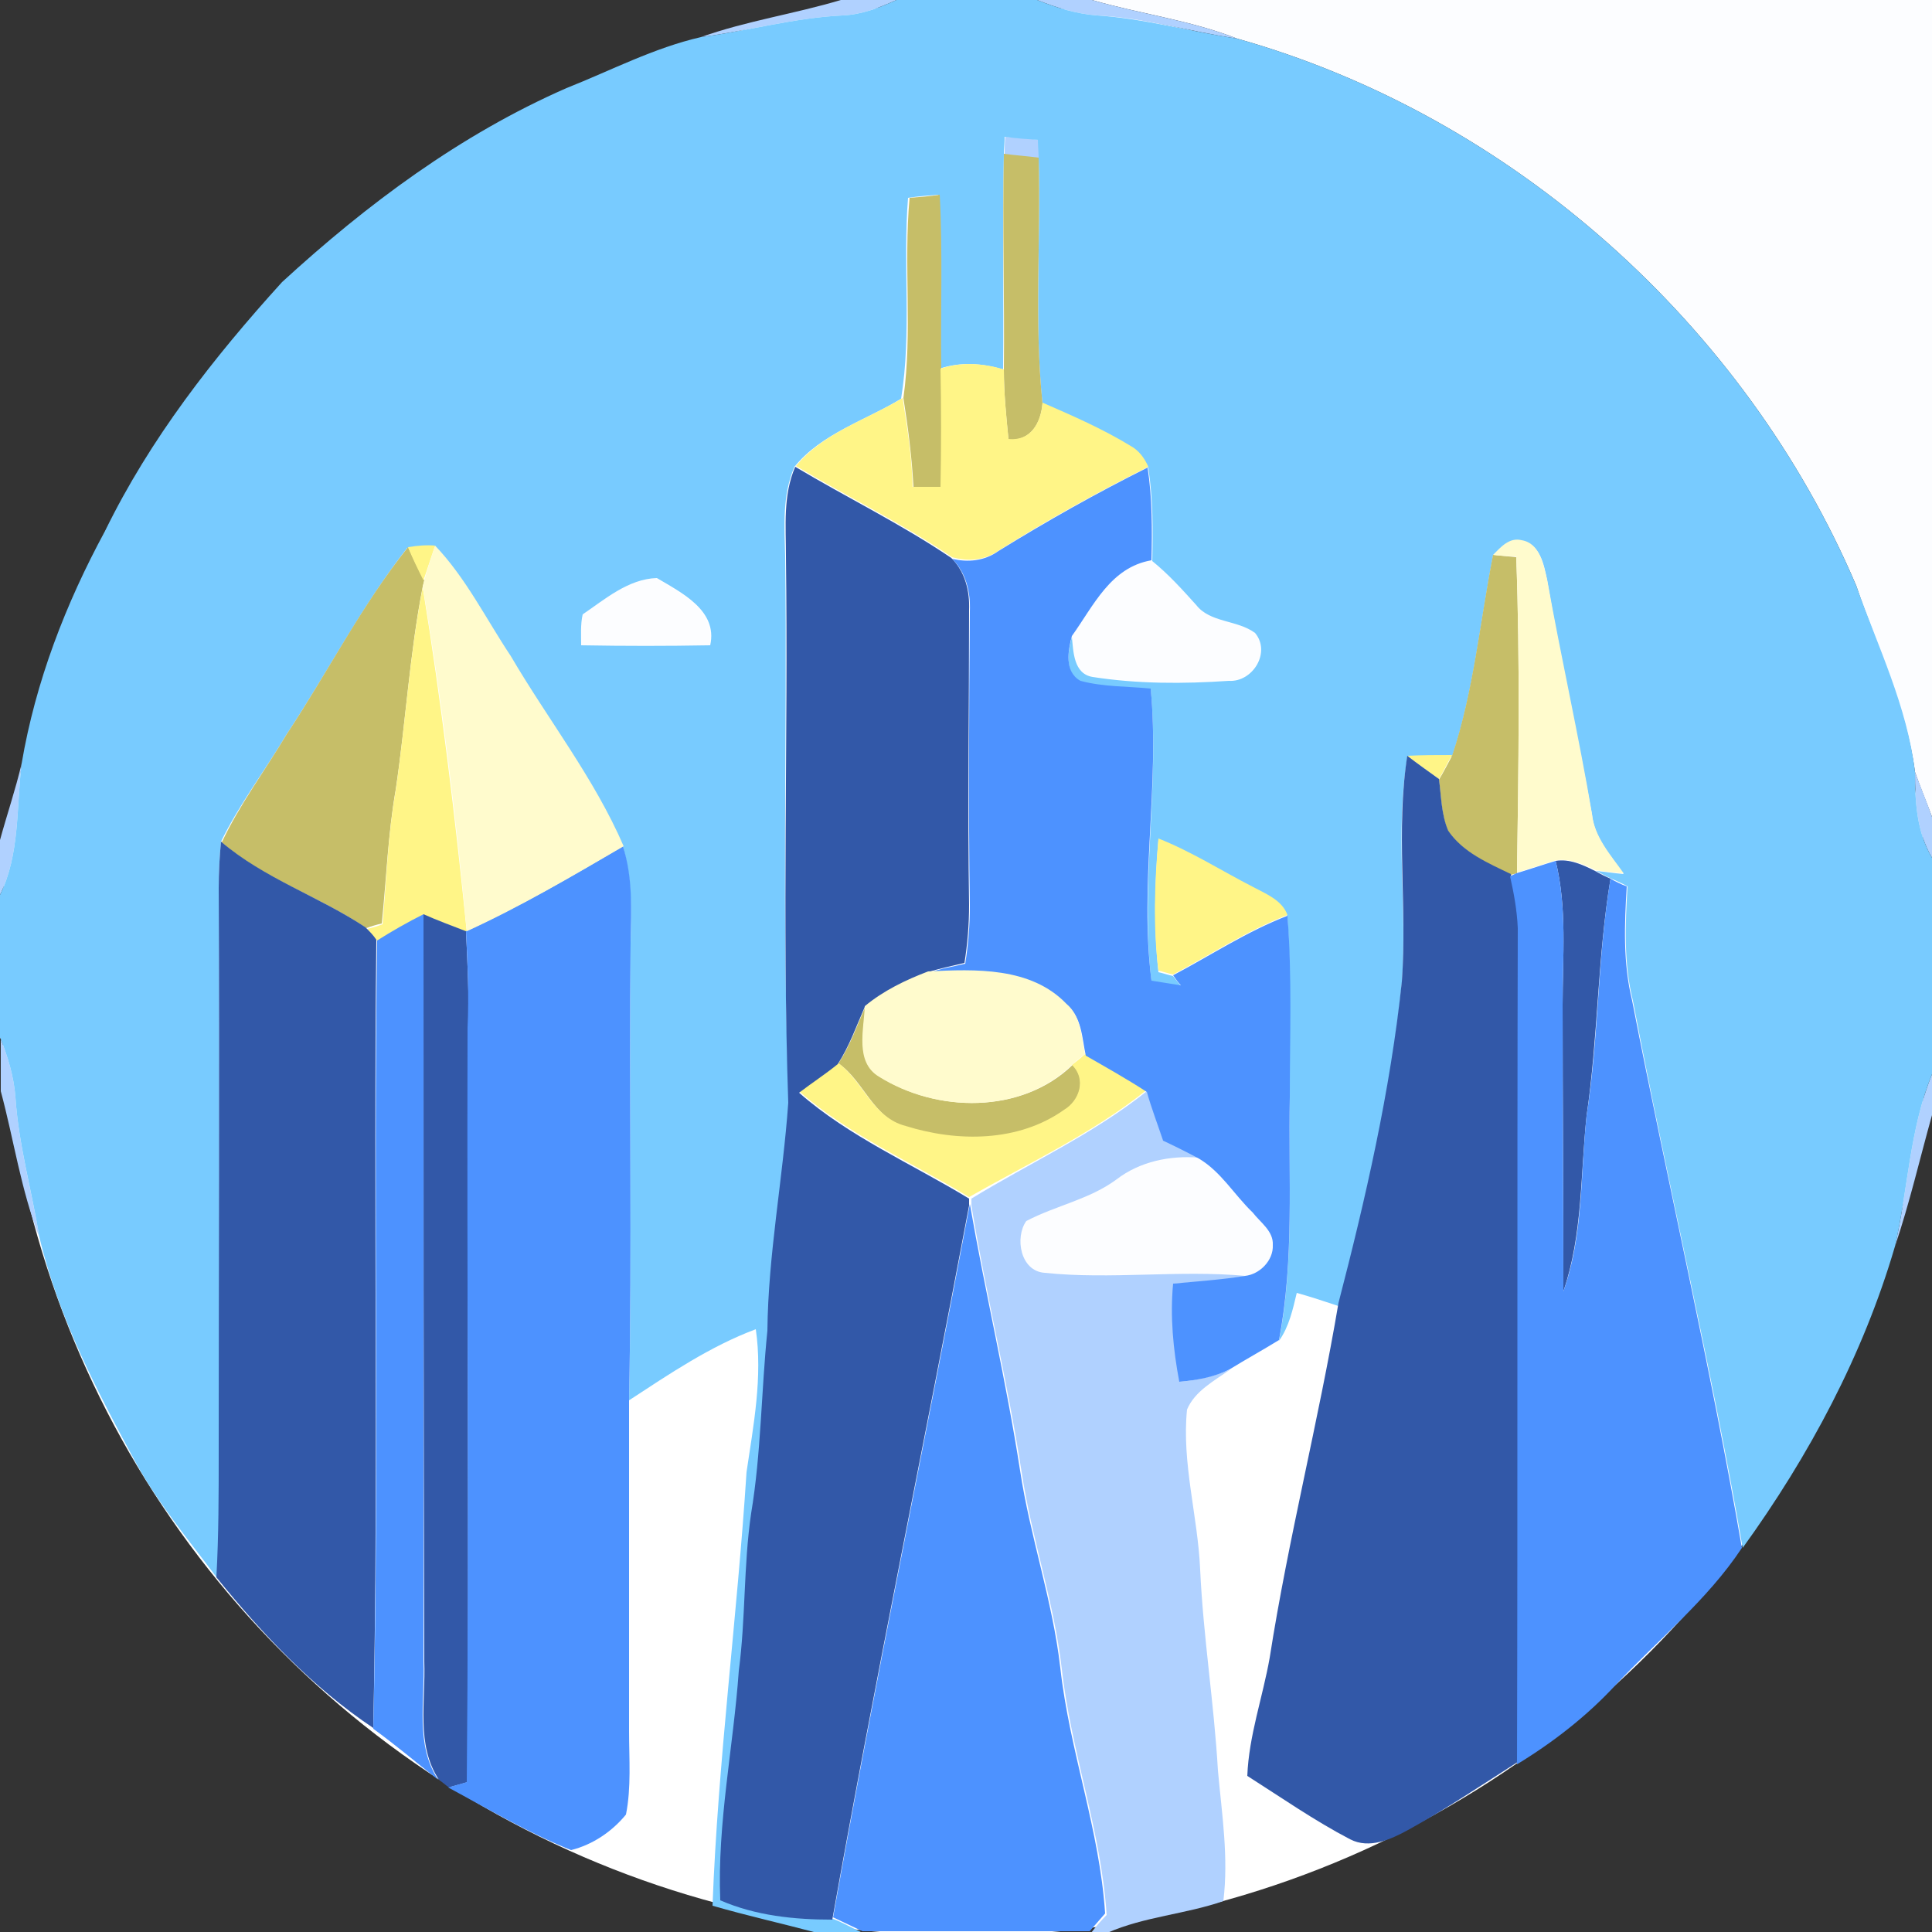 <?xml version="1.0" encoding="utf-8"?>
<!-- Generator: Adobe Illustrator 26.0.3, SVG Export Plug-In . SVG Version: 6.00 Build 0)  -->
<svg version="1.1" id="Layer_1" xmlns="http://www.w3.org/2000/svg" xmlns:xlink="http://www.w3.org/1999/xlink" x="0px" y="0px"
	 viewBox="0 0 250 250" style="enable-background:new 0 0 250 250;" xml:space="preserve">
<rect x="0" y="0" width="250" height="250" fill="#333333" stroke="none"/>
<style type="text/css">
	.st0{fill:#FFFFFF;}
	.st1{fill:#FCFDFF;}
	.st2{fill:#B0D1FF;}
	.st3{fill:#78CBFF;}
	.st4{fill:#C6BE68;}
	.st5{fill:#FFF587;}
	.st6{fill:#3258A8;}
	.st7{fill:#4D92FF;}
	.st8{fill:#FFFBCD;}
</style>
<circle class="st0" cx="125" cy="125.5" r="125"/>
<g id="_x23_fcfdffff">
	<path class="st1" d="M250,105.7c-0.7-1.9-1.5-3.8-2.2-5.8c-1.1-8.4-4.9-16.1-7.6-24.1C225.8,42,195.6,15,160.1,5
		c-6.1-2.4-12.6-3.2-18.8-5H250"/>
	<path class="st1" d="M138.7,82.3c2.9-3.9,5-8.9,10.3-9.8c2.1,1.7,3.9,3.7,5.7,5.7c1.9,2.3,5.3,1.9,7.6,3.6c2.2,2.5-0.3,6.4-3.4,6.2
		c-5.8,0.4-11.8,0.4-17.6-0.5C138.9,87.1,139,84.2,138.7,82.3z"/>
	<path class="st1" d="M75.4,79.5c2.9-2,5.9-4.6,9.5-4.6c3.2,1.8,7.9,4.2,6.9,8.7c-5.6,0.1-11.1,0.1-16.7,0
		C75.2,82.2,75.1,80.9,75.4,79.5z"/>
	<path class="st1" d="M144.5,152.6c3.1-2.2,6.9-3,10.6-2.8c2.9,1.7,4.6,4.7,7,7c1,1.3,2.7,2.4,2.6,4.2c0.2,2-1.6,3.8-3.6,4
		c-8.6-0.8-17.3,0.5-26-0.4c-3.1-0.2-3.8-4.6-2.4-6.7C136.7,156,141,155.1,144.5,152.6z"/>
</g>
<g id="_x23_b0d1ffff">
	<path class="st2" d="M108.8,0h7.2c-2.2,1-4.5,1.9-7,2c-6.2,0.3-12.2,2-18.3,2.8C96.6,2.7,102.8,1.8,108.8,0z"/>
	<path class="st2" d="M134.2,0h7.1c6.2,1.8,12.7,2.6,18.8,5c-6.1-0.9-12-2.7-18.1-3C139.3,1.8,136.7,1,134.2,0z"/>
	<path class="st2" d="M130.1,17.7c1.4,0.1,2.9,0.2,4.3,0.4c0,0.6,0.1,1.8,0.1,2.4c-1.5-0.2-3-0.3-4.5-0.5
		C130,19.4,130,18.2,130.1,17.7z"/>
	<path class="st2" d="M0,108.7c0.9-3.3,2-6.5,2.8-9.9c-0.7,5.7-0.2,11.7-2.8,17V108.7z"/>
	<path class="st2" d="M247.8,99.9c0.7,1.9,1.5,3.8,2.2,5.8v5.3C248,107.6,247.8,103.7,247.8,99.9z"/>
	<path class="st2" d="M0,134.2c1,2.5,1.8,5.1,2,7.8c0.4,6.1,2.1,12.1,3.1,18.1c-2.4-6.1-3.3-12.6-5-18.9V134.2z"/>
	<path class="st2" d="M245.2,161.3c1.7-7.4,1.9-15.2,4.8-22.3v5.3C248.4,150,247.1,155.7,245.2,161.3z"/>
	<path class="st2" d="M148.4,141.2c0.7,2.1,1.4,4.2,2.1,6.3c1.6,0.7,3.1,1.5,4.6,2.3c-3.7-0.3-7.6,0.5-10.6,2.8
		c-3.5,2.6-7.9,3.4-11.7,5.4c-1.5,2.1-0.8,6.5,2.4,6.7c8.6,0.9,17.3-0.4,26,0.4c-3.1,0.6-6.2,0.8-9.3,1c-0.4,4.2,0,8.5,0.8,12.7
		c2.2-0.2,4.4-0.7,6.5-1.6c-2.1,1.5-4.6,2.8-5.6,5.2c-0.7,6.9,1.4,13.8,1.7,20.7c0.4,8.7,1.8,17.3,2.3,26c0.5,5.6,1.4,11.2,0.7,16.9
		c-4.9,1.7-10.2,2-15,4.1h-2.1c0.6-0.8,1.3-1.6,2-2.3c-0.7-10.8-4.6-21.1-5.8-31.8c-1-8.7-3.9-16.9-5.2-25.5
		c-1.8-11.6-4.6-23-6.5-34.5l0-0.9C133.2,150.5,141.4,146.8,148.4,141.2z"/>
</g>
<g id="_x23_78cbffff">
	<path class="st3" d="M116,0h18.2c2.5,1,5.1,1.8,7.8,2c6.1,0.4,12.1,2.1,18.1,3c35.5,10,65.7,37,80.1,70.8
		c2.8,7.9,6.6,15.6,7.6,24.1c0,3.8,0.2,7.7,2.2,11.1v28c-2.9,7.1-3.1,14.9-4.8,22.3c-4.1,14-11.1,27.1-19.7,39
		c-4.1-23.7-9.7-47.2-14.2-70.8c-1.2-4.8-1-9.8-0.7-14.8c-0.5-0.3-1.6-0.8-2.1-1c-0.5-0.2-1.5-0.8-2-1c1.2,0.1,2.4,0.3,3.6,0.4
		c-1.7-2.4-3.8-4.7-4.1-7.7c-1.8-10.1-4.1-20.2-5.8-30.3c-0.4-2-0.9-4.7-3.3-5.1c-1.6-0.4-2.7,0.9-3.7,1.9c-1.7,8.7-2.5,17.6-5.3,26
		c-1.9-0.1-3.8,0-5.8,0.1c-1.6,9.7,0,19.5-0.7,29.2c-1.4,14.2-4.7,28-8.2,41.8c-1.8-0.6-3.6-1.2-5.4-1.7c-0.5,2.1-1,4.4-2.3,6.2
		c2-10.3,1.2-20.9,1.4-31.4c-0.1-7.9,0.2-15.7-0.3-23.5c-0.8-1.9-2.8-2.7-4.4-3.6c-4.1-2.1-8-4.7-12.3-6.3c-0.5,5.7-0.6,11.4,0,17.1
		c0.5,0.1,1.4,0.4,1.9,0.5c0.2,0.3,0.8,1,1,1.3c-1.3-0.2-2.5-0.4-3.8-0.6c-1.5-12.6,1.1-25.2-0.1-37.8c-3-0.3-6.1-0.2-9.1-1
		c-2.1-1.2-1.6-3.9-1.1-5.8c0.2,1.9,0.2,4.8,2.7,5.2c5.8,0.9,11.7,0.9,17.6,0.5c3.1,0.2,5.5-3.7,3.4-6.2c-2.3-1.7-5.8-1.3-7.6-3.6
		c-1.8-2-3.6-4-5.7-5.7c0.1-4,0.1-8-0.5-12c-0.5-1.1-1.1-2.2-2.3-2.7c-3.6-2.2-7.5-3.9-11.4-5.6c-1.1-10.5-0.2-21.2-0.5-31.8
		c0-0.6-0.1-1.8-0.1-2.4c-1.4-0.1-2.9-0.2-4.3-0.4c0,0.6-0.1,1.7-0.1,2.2c-0.2,9.3,0,18.6-0.1,27.9c-2.7-0.8-5.5-1-8.2-0.1
		c-0.1-7.5,0.2-15-0.2-22.5c-1.3,0.1-2.6,0.2-3.9,0.4c-0.7,8.7,0.5,17.4-0.9,26c-4.6,2.8-10.3,4.5-13.8,8.8
		c-1.6,3.7-1.3,7.7-1.2,11.6c0.3,23.5-0.5,47.1,0.5,70.6c-0.6,9.9-2.6,19.6-2.7,29.5c-0.8,7.9-0.8,15.8-2.1,23.6
		c-1,6.8-0.7,13.6-1.6,20.4c-0.7,9.9-2.8,19.7-2.4,29.7c4.6,2,9.5,2.6,14.5,2.5c1.3,0.5,2.5,1.2,3.8,1.8h-5.9
		c-4.5-1.2-9-2.2-13.5-3.5c0.7-18.7,3.2-37.4,4.4-56.1c0.9-6.1,2.1-12.3,1.2-18.5c-5.9,2.2-11.2,5.8-16.4,9.2
		c0.4-19.7,0-39.4,0.2-59.1c0.1-4.2,0.2-8.5-1-12.5c-3.8-8.8-9.8-16.4-14.6-24.6c-3.2-4.8-5.8-10.1-9.8-14.3c-1.2,0-2.4,0-3.5,0.2
		C46.8,78.4,42.4,87,37.1,95c-2.8,4.7-6.1,9-8.5,13.9c-0.2,2-0.3,4-0.3,6c0.1,24.3,0,48.7,0.1,73.1c0,5.4,0,10.8-0.3,16.2
		c-3.6-4.8-7.5-9.5-10.4-14.7c-5.1-9.4-10.1-18.9-12.6-29.4c-1-6.1-2.7-12-3.1-18.1c-0.2-2.7-1-5.3-2-7.8v-18.4
		c2.6-5.3,2.1-11.3,2.8-17c1.8-10.6,5.7-20.7,10.8-30.1c5.8-11.9,14-22.4,22.9-32.2c11-10.1,23.1-19.1,36.8-25.1
		c5.8-2.3,11.3-5.2,17.4-6.6C96.8,4,102.8,2.3,109,2C111.5,1.9,113.8,1,116,0 M75.4,79.5c-0.3,1.3-0.2,2.7-0.2,4
		c5.6,0.1,11.1,0.1,16.7,0c1-4.5-3.7-6.8-6.9-8.7C81.3,74.9,78.2,77.6,75.4,79.5z"/>
</g>
<g id="_x23_c6be68ff">
	<path class="st4" d="M129.9,19.9c1.5,0.2,3,0.3,4.5,0.5c0.3,10.6-0.6,21.2,0.5,31.8c-0.2,2.5-1.5,4.9-4.4,4.7c-0.3-3-0.6-6-0.6-9
		C130,38.5,129.7,29.2,129.9,19.9z"/>
	<path class="st4" d="M117.7,25.6c1.3-0.1,2.6-0.2,3.9-0.4c0.4,7.5,0.1,15,0.2,22.5c0.1,5.1,0.2,10.2,0,15.3c-1.2,0-2.4,0-3.6,0
		c-0.2-3.8-0.7-7.7-1.3-11.5C118.1,43,116.9,34.3,117.7,25.6z"/>
	<path class="st4" d="M37.1,95c5.3-8,9.7-16.7,15.7-24.2c0.7,1.4,1.3,2.9,2.1,4.3l-0.2,0.8c-1.7,8.7-2.2,17.6-3.5,26.3
		c-1,5.7-1.2,11.5-1.8,17.3c-0.5,0.1-1.5,0.4-2,0.6c-6-4.1-13.2-6.3-18.7-11.1C31,104.1,34.3,99.7,37.1,95z"/>
	<path class="st4" d="M193.2,71.8c0.8,0.1,2.2,0.2,3,0.3c0.5,13.6,0.3,27.3,0.1,40.9l-0.8,0.2c-2.9-1.4-6.2-2.9-8.1-5.6
		c-0.9-2.1-0.9-4.5-1.2-6.7c0.6-1,1.1-2,1.7-3.1C190.7,89.4,191.5,80.4,193.2,71.8z"/>
	<path class="st4" d="M108.5,137.6c1.5-2.3,2.4-4.9,3.5-7.4c-0.2,3.1-1.3,7.2,1.8,9.1c7.4,4.7,18.4,4.9,25-1.5
		c1.8,1.8,1,4.6-1.1,5.9c-5.9,4.2-13.8,4.2-20.5,2.1C113,144.7,111.8,139.9,108.5,137.6z"/>
</g>
<g id="_x23_fff587ff">
	<path class="st5" d="M121.7,47.7c2.7-0.9,5.5-0.7,8.2,0.1c0,3,0.3,6,0.6,9c2.9,0.3,4.2-2.1,4.4-4.7c3.9,1.7,7.8,3.4,11.4,5.6
		c1.1,0.6,1.8,1.6,2.3,2.7c-6.6,3.3-13.1,6.9-19.3,10.8c-1.8,1.3-4,1.5-6.1,0.9c-6.5-4.4-13.5-7.8-20.2-11.8c3.5-4.3,9.2-6,13.8-8.8
		c0.6,3.8,1.2,7.6,1.3,11.5c1.2,0,2.4,0,3.6,0C121.8,57.9,121.8,52.8,121.7,47.7z"/>
	<path class="st5" d="M52.8,70.8c1.2-0.2,2.4-0.3,3.5-0.2c-0.5,1.5-1,3-1.5,4.5C54.1,73.7,53.4,72.3,52.8,70.8z"/>
	<path class="st5" d="M51.2,102.3c1.3-8.8,1.8-17.6,3.5-26.3c2.4,14.8,4.2,29.7,5.7,44.6c-1.8-0.7-3.7-1.5-5.5-2.2
		c-2.1,1-4.1,2.1-6,3.4c-0.5-0.5-0.9-1.1-1.4-1.6c0.5-0.1,1.5-0.4,2-0.6C50,113.8,50.2,108,51.2,102.3z"/>
	<path class="st5" d="M182.1,97.8c1.9-0.1,3.8-0.1,5.8-0.1c-0.6,1-1.1,2.1-1.7,3.1C184.8,99.8,183.4,98.8,182.1,97.8z"/>
	<path class="st5" d="M149.9,108.5c4.3,1.7,8.2,4.2,12.3,6.3c1.7,0.9,3.7,1.7,4.4,3.6c-5.2,2-9.9,5.1-14.8,7.7
		c-0.5-0.1-1.4-0.4-1.9-0.5C149.2,120,149.4,114.2,149.9,108.5z"/>
	<path class="st5" d="M138.7,137.8c0.4-0.3,1.3-1,1.7-1.4c2.7,1.5,5.3,3.1,7.9,4.7c-7,5.6-15.2,9.4-22.9,13.8
		c-7.4-4.5-15.5-8-22-13.7c1.7-1.2,3.3-2.4,5-3.7c3.3,2.4,4.5,7.1,8.8,8.2c6.7,2.1,14.6,2.1,20.5-2.1
		C139.7,142.4,140.6,139.6,138.7,137.8z"/>
</g>
<g id="_x23_3258a8ff">
	<path class="st6" d="M101.7,72c0-3.9-0.4-7.9,1.2-11.6c6.7,4,13.7,7.4,20.2,11.8c1.8,1.8,2.4,4.3,2.3,6.8c0,12.7-0.2,25.4,0,38.1
		c0,2.5-0.2,5-0.6,7.5c-1.6,0.4-3.2,0.7-4.7,1.2c-2.9,1.1-5.8,2.5-8.2,4.5c-1.1,2.5-2,5.1-3.5,7.4c-1.6,1.3-3.3,2.4-5,3.7
		c6.5,5.7,14.6,9.2,22,13.7l0,0.9c-5.8,30.8-12.2,61.5-17.7,92.4c-4.9,0-9.9-0.5-14.5-2.5c-0.4-10,1.7-19.8,2.4-29.7
		c0.9-6.8,0.6-13.6,1.6-20.4c1.3-7.8,1.3-15.8,2.1-23.6c0.1-9.9,2-19.6,2.7-29.5C101.2,119.1,102,95.5,101.7,72z"/>
	<path class="st6" d="M181.4,127c0.7-9.7-0.8-19.6,0.7-29.2c1.3,1,2.7,2,4.1,3c0.3,2.2,0.3,4.6,1.2,6.7c1.9,2.8,5.2,4.2,8.1,5.6
		c0.5,2.2,0.9,4.5,1,6.7c-0.1,36.1,0.1,72.2-0.1,108.2c-4.7,3-9.3,6.1-14.2,8.8c-2.2,1.2-5,2.5-7.5,1.2c-4.6-2.4-8.9-5.4-13.3-8.2
		c0.2-5.2,2-10.2,2.9-15.3c2.4-15.4,6.3-30.5,8.9-45.9C176.7,155.1,179.9,141.2,181.4,127z"/>
	<path class="st6" d="M28.3,114.9c0-2,0.1-4,0.3-6c5.6,4.8,12.7,7.1,18.7,11.1c0.5,0.5,1,1,1.4,1.6c-0.4,34,0.3,68-0.4,102
		c-7.8-5.2-14.4-12.2-20.3-19.5c0.3-5.4,0.3-10.8,0.3-16.2C28.3,163.6,28.4,139.3,28.3,114.9z"/>
	<path class="st6" d="M201.3,111.4c1.8-0.3,3.5,0.5,5.1,1.3c0.5,0.3,1.5,0.8,2,1c-1.7,10.2-1.6,20.5-3.1,30.7
		c-0.8,7.6-0.5,15.4-3,22.7c0-12.4-0.1-24.7-0.1-37.1C202.2,123.8,202.8,117.5,201.3,111.4z"/>
	<path class="st6" d="M54.8,118.3c1.8,0.8,3.7,1.5,5.5,2.2c0.2,4.2,0.4,8.3,0.3,12.5c-0.2,32.5,0.1,65-0.1,97.6
		c-0.6,0.2-1.8,0.5-2.4,0.7c-0.3-0.2-1-0.8-1.3-1c-3-4.5-1.7-10.2-1.9-15.3C54.8,182.8,54.8,150.5,54.8,118.3z"/>
</g>
<g id="_x23_4d92ffff">
	<path class="st7" d="M129.2,71.3c6.3-3.9,12.7-7.5,19.3-10.8c0.6,4,0.6,8,0.5,12c-5.3,0.9-7.5,5.9-10.3,9.8c-0.5,1.9-1,4.6,1.1,5.8
		c3,0.8,6.1,0.7,9.1,1c1.2,12.6-1.5,25.2,0.1,37.8c1.3,0.2,2.5,0.4,3.8,0.6c-0.3-0.3-0.8-1-1-1.3c4.9-2.6,9.6-5.7,14.8-7.7
		c0.6,7.8,0.3,15.7,0.3,23.5c-0.2,10.4,0.6,21-1.4,31.4c-2.1,1.3-4.3,2.5-6.4,3.8c-2,1-4.2,1.4-6.5,1.6c-0.8-4.2-1.2-8.5-0.8-12.7
		c3.1-0.3,6.3-0.5,9.3-1c1.9-0.2,3.7-2,3.6-4c0.1-1.8-1.6-2.9-2.6-4.2c-2.4-2.3-4.1-5.3-7-7c-1.5-0.8-3.1-1.6-4.6-2.3
		c-0.7-2.1-1.5-4.2-2.1-6.3c-2.6-1.7-5.3-3.2-7.9-4.7c-0.5-2.3-0.5-4.9-2.4-6.5c-4.6-4.8-11.8-4.5-17.9-4.2c1.5-0.6,3.1-0.8,4.7-1.2
		c0.4-2.5,0.6-5,0.6-7.5c-0.2-12.7-0.1-25.4,0-38.1c0.1-2.5-0.5-5-2.3-6.8C125.2,72.8,127.4,72.6,129.2,71.3z"/>
	<path class="st7" d="M60.3,120.5c7-3.2,13.7-7.1,20.3-11c1.3,4,1.1,8.3,1,12.5c-0.2,19.7,0.2,39.4-0.2,59.1c0,14.3,0,28.6,0,42.9
		c0,3.6,0.3,7.3-0.4,10.8c-1.8,2.2-4.3,3.9-7.1,4.6c-5.5-2.2-10.7-5.3-15.9-8.1c0.6-0.2,1.8-0.5,2.4-0.7c0.3-32.5,0-65,0.1-97.6
		C60.7,128.8,60.5,124.7,60.3,120.5z"/>
	<path class="st7" d="M196.2,113c1.7-0.5,3.4-1.1,5.1-1.6c1.5,6.1,0.9,12.4,0.9,18.6c0,12.4,0.1,24.7,0.1,37.1
		c2.6-7.3,2.2-15.1,3-22.7c1.6-10.2,1.4-20.5,3.1-30.7c0.5,0.3,1.5,0.8,2.1,1c-0.3,4.9-0.5,9.9,0.7,14.8
		c4.6,23.6,10.1,47.1,14.2,70.8c-4.5,6.8-10.9,11.9-16.4,17.8c-3.7,4-8.1,7.4-12.7,10.2c0.1-36.1,0-72.2,0.1-108.2
		c-0.1-2.3-0.5-4.5-1-6.7L196.2,113z"/>
	<path class="st7" d="M48.8,121.7c1.9-1.2,4-2.4,6-3.4c0,32.2,0,64.5,0,96.7c0.2,5.1-1.1,10.8,1.9,15.3c-2.8-2.2-5.5-4.5-8.4-6.6
		C49.1,189.7,48.3,155.7,48.8,121.7z"/>
	<path class="st7" d="M125.5,155.8c2,11.5,4.7,22.9,6.5,34.5c1.3,8.6,4.2,16.8,5.2,25.5c1.2,10.8,5.1,21,5.8,31.8
		c-0.7,0.8-1.3,1.5-2,2.3h-29.4c-1.3-0.6-2.5-1.2-3.8-1.8C113.3,217.3,119.7,186.6,125.5,155.8z"/>
</g>
<g id="_x23_fffbcdff">
	<path class="st8" d="M193.2,71.8c1-1,2.1-2.3,3.7-1.9c2.4,0.4,2.8,3.2,3.3,5.1c1.8,10.1,4.1,20.2,5.8,30.3c0.3,3,2.4,5.3,4.1,7.7
		c-1.2-0.1-2.4-0.2-3.6-0.4c-1.6-0.8-3.3-1.5-5.1-1.3c-1.7,0.5-3.4,1.1-5.1,1.6c0.2-13.6,0.4-27.3-0.1-40.9
		C195.4,72,193.9,71.9,193.2,71.8z"/>
	<path class="st8" d="M56.3,70.6c4,4.2,6.6,9.5,9.8,14.3c4.8,8.2,10.8,15.8,14.6,24.6c-6.7,3.9-13.3,7.8-20.3,11
		c-1.4-14.9-3.2-29.8-5.7-44.6l0.2-0.8C55.3,73.6,55.8,72.1,56.3,70.6z"/>
	<path class="st8" d="M111.9,130.2c2.4-2,5.3-3.4,8.2-4.5c6.1-0.3,13.3-0.6,17.9,4.2c1.9,1.6,1.9,4.2,2.4,6.5
		c-0.4,0.3-1.3,1-1.7,1.4c-6.6,6.4-17.5,6.2-25,1.5C110.6,137.4,111.8,133.2,111.9,130.2z"/>
</g>
</svg>
